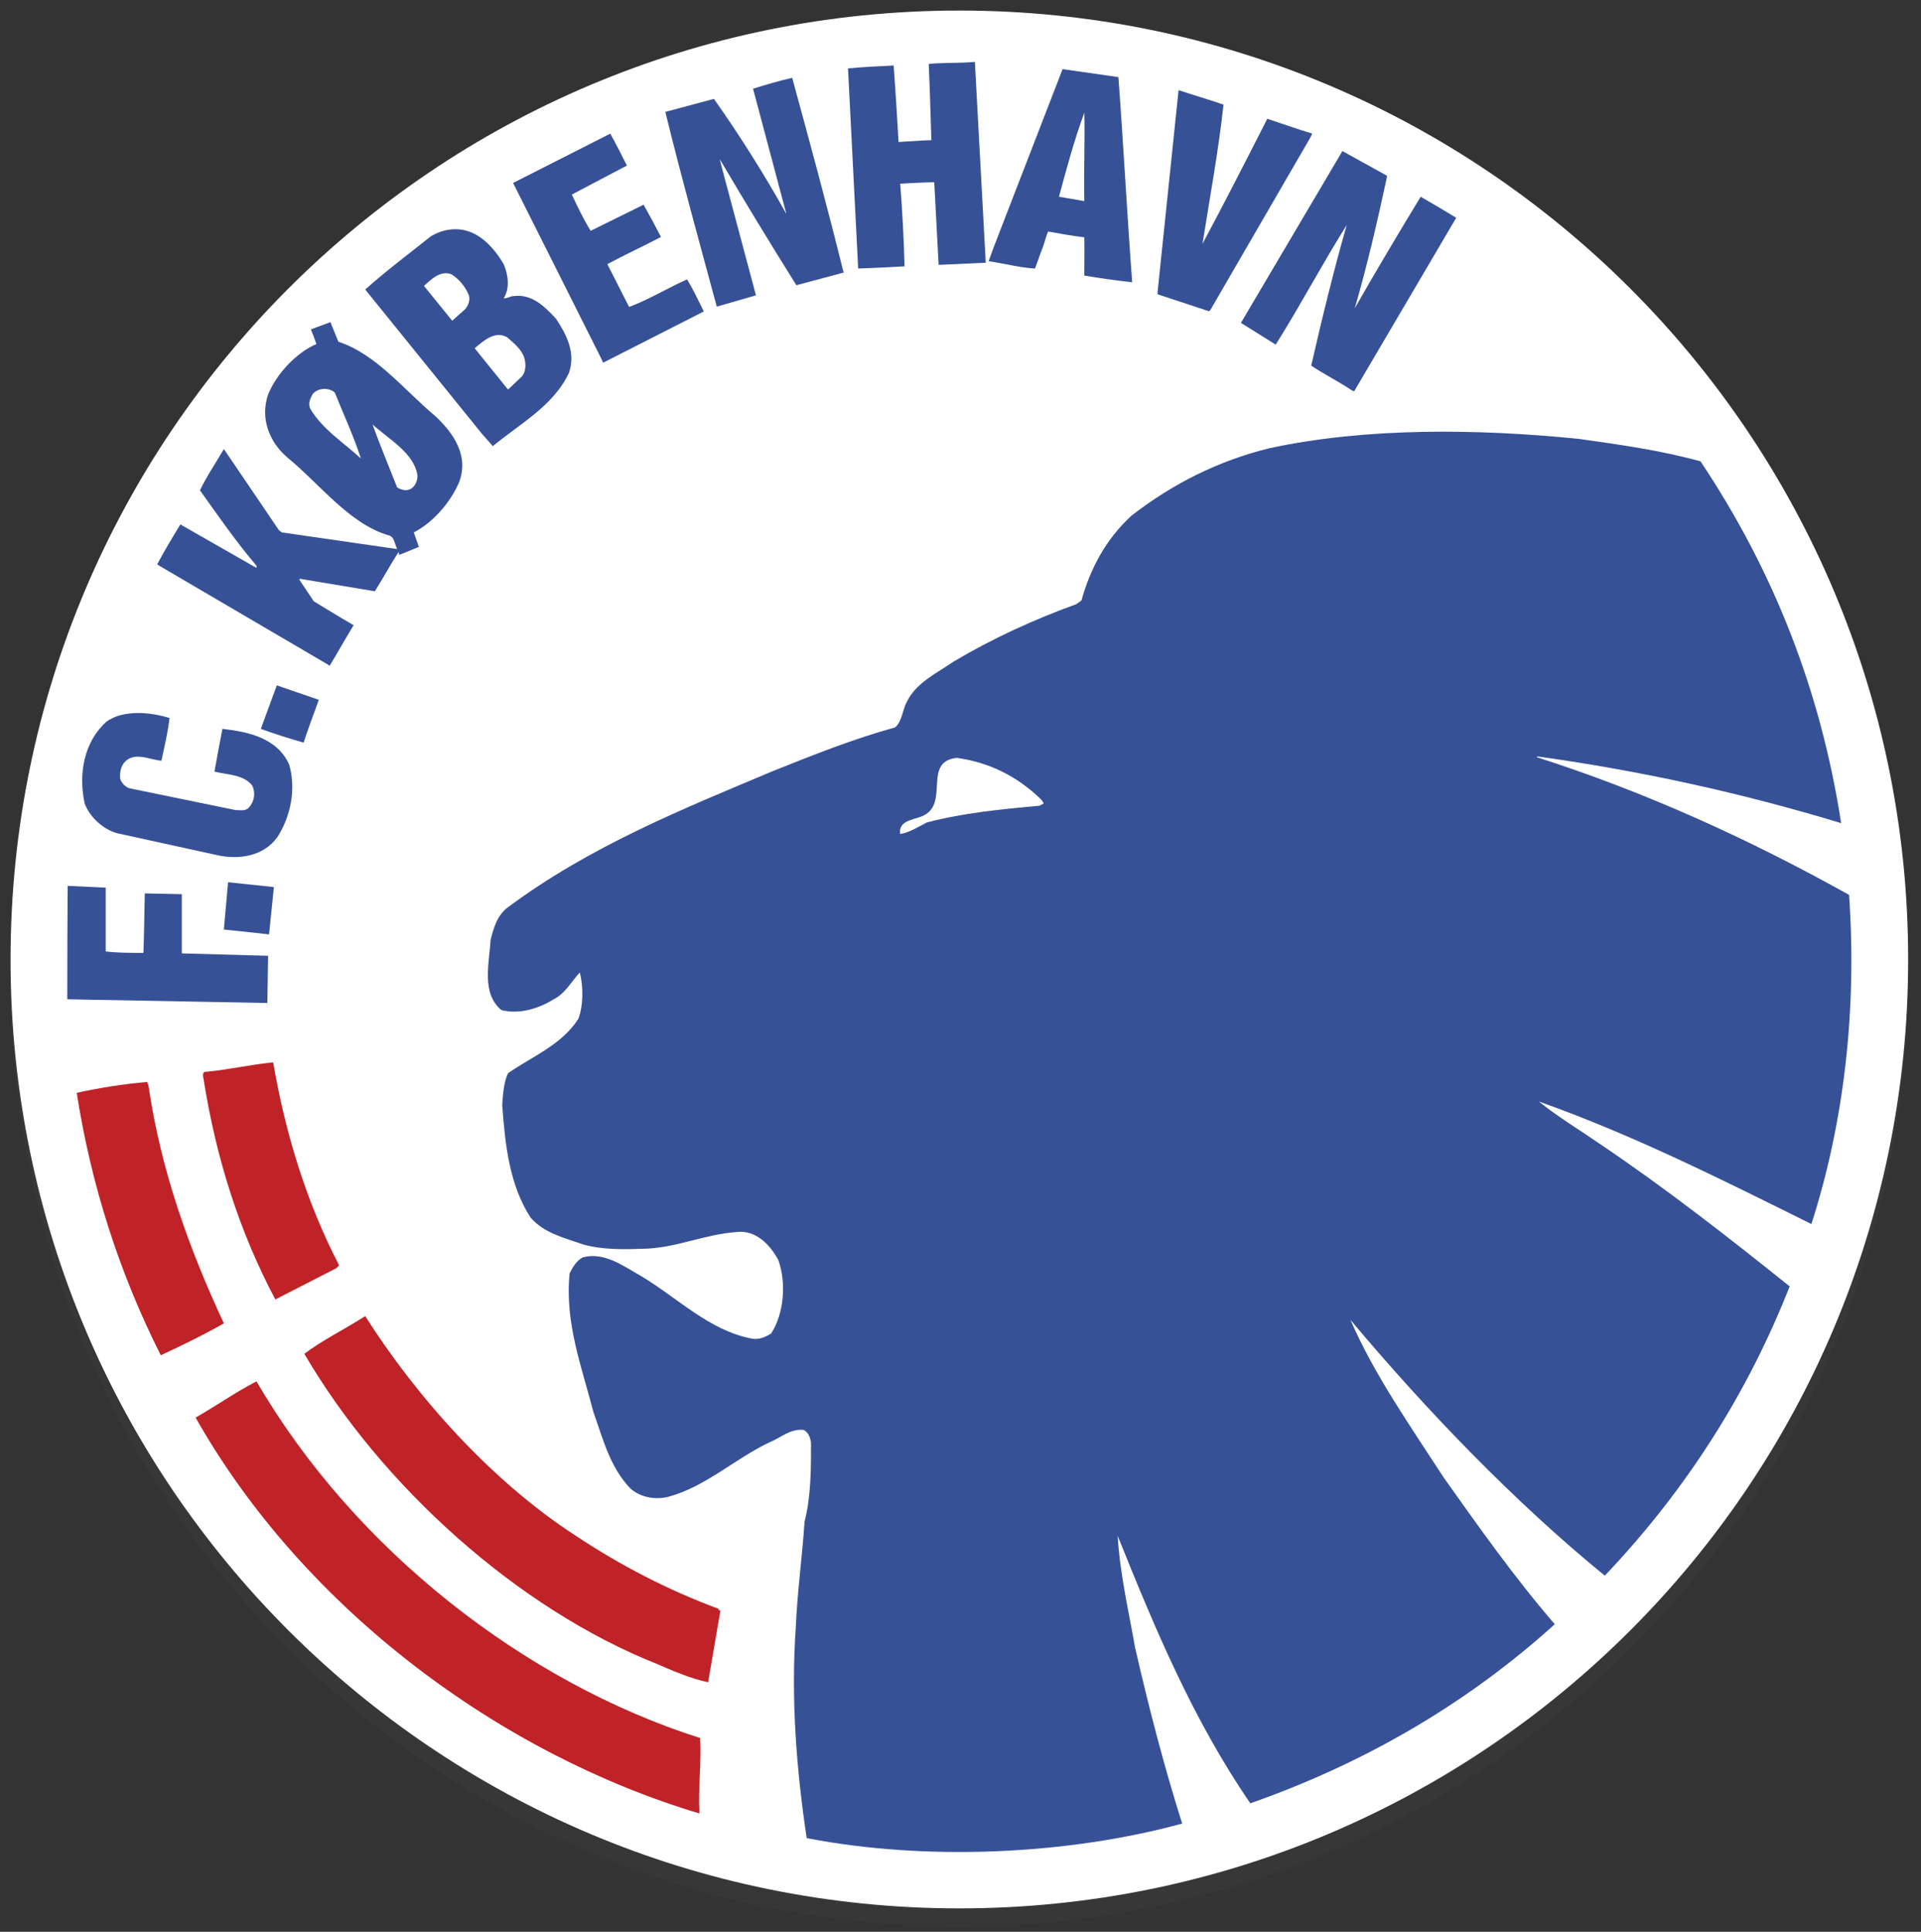 <?xml version="1.0" encoding="UTF-8" standalone="no"?>
<svg width="182px" height="183px" viewBox="0 0 182 183" version="1.1" xmlns="http://www.w3.org/2000/svg" xmlns:xlink="http://www.w3.org/1999/xlink" xmlns:sketch="http://www.bohemiancoding.com/sketch/ns">
    <rect x="0" y="0" width="182" height="183" fill="#333333" stroke="none"/>
    <!-- Generator: Sketch 3.3.3 (12081) - http://www.bohemiancoding.com/sketch -->
    <title>Artboard 1</title>
    <desc>Created with Sketch.</desc>
    <defs></defs>
    <g id="Page-1" stroke="none" stroke-width="1" fill="none" fill-rule="evenodd" sketch:type="MSPage">
        <g id="Artboard-1" sketch:type="MSArtboardGroup">
            <g id="Layer_1" sketch:type="MSLayerGroup" transform="translate(1, 1)">
                <g id="Group" sketch:type="MSShapeGroup">
                    <path d="M179.782,91.64 C179.782,141.285 139.536,181.529 89.892,181.529 C40.245,181.529 0,141.285 0,91.64 C0,41.992 40.245,1.748 89.892,1.748 C139.536,1.748 179.782,41.992 179.782,91.64" id="Path" fill-opacity="0.106" fill="#575757"></path>
                    <path d="M179.782,89.893 C179.782,139.538 139.536,179.782 89.892,179.782 C40.245,179.782 0,139.538 0,89.893 C0,40.245 40.245,0 89.892,0 C139.536,0 179.782,40.245 179.782,89.893" id="Shape" fill="#FFFFFF"></path>
                    <path d="M87.928,24.093 L87.514,16.264 C86.475,16.279 85.361,16.336 84.288,16.401 C84.493,19.01 84.631,21.62 84.699,24.23 C83.304,24.306 81.79,24.392 80.305,24.436 L79.343,5.481 C80.733,5.34 82.191,5.282 83.67,5.206 C83.847,7.596 83.995,10.048 84.132,12.452 C85.246,12.395 86.189,12.308 87.241,12.28 C87.16,9.938 87.103,7.425 86.989,5.054 C88.43,4.916 89.92,5 91.362,4.863 L92.393,23.886 L87.928,24.093 L87.928,24.093 Z" id="Shape" fill="#375197"></path>
                    <path d="M70.346,7.403 C71.565,7.024 72.708,6.681 74.055,6.374 C75.704,12.417 77.351,18.46 78.863,24.573 L78.934,24.819 L74.45,26.019 C72.021,22.139 69.479,17.964 67.194,14.08 L67.393,14.889 L70.622,26.977 C69.279,27.361 68.107,27.705 66.908,28.047 C65.26,21.935 63.547,15.783 62.036,9.601 L66.638,8.365 C69.11,11.867 71.446,15.57 73.506,19.278 L70.346,7.403 L70.346,7.403 Z" id="Shape" fill="#375197"></path>
                    <path d="M114.918,8.914 C114.438,13.309 113.614,17.773 112.926,22.1 C114.988,18.254 117.075,14.167 119.066,10.252 C120.464,10.709 121.95,11.252 123.321,11.652 L123.16,12.005 L113.683,28.35 L113.546,28.487 L108.669,26.876 L108.669,26.702 L110.661,7.541 C112.102,8.021 113.545,8.433 114.918,8.914" id="Shape" fill="#375197"></path>
                    <path d="M101.732,9.669 C100.771,12.28 100.014,15.095 99.329,17.636 L101.732,18.049 C101.663,15.301 101.802,12.416 101.732,9.669 L101.732,9.669 Z M104.961,6.304 C105.44,12.759 105.784,19.285 106.265,25.74 C104.669,25.562 103.269,25.362 101.727,25.105 C101.727,23.791 101.755,22.935 101.732,21.482 C100.565,21.345 99.465,21.139 98.298,20.933 C98.043,21.534 97.954,22.1 97.68,22.718 L97.063,24.436 C95.62,24.367 94.177,23.954 92.666,23.749 L93.101,22.534 L99.673,5.549 L104.961,6.304 L104.961,6.304 Z" id="Shape" fill="#375197"></path>
                    <path d="M47.612,16.331 L56.817,11.662 C57.397,12.681 57.882,13.68 58.396,14.683 L53.177,17.431 C53.726,18.597 54.275,19.766 54.963,20.864 L59.976,18.392 C60.509,19.335 61.11,20.45 61.624,21.449 C60.037,22.284 58.19,23.131 56.542,24.023 L58.603,28.076 C60.455,27.389 62.242,26.29 64.097,25.466 C64.714,26.496 65.166,27.476 65.68,28.504 L56.139,33.36 L55.992,33.02 L47.612,16.331 L47.612,16.331 Z" id="Shape" fill="#375197"></path>
                    <path d="M130.371,15.919 C129.477,20.04 128.517,24.23 127.349,28.213 C129.34,24.711 131.47,21.139 133.599,17.637 C134.804,18.336 135.833,18.936 136.966,19.628 L127.292,36.074 L127.075,35.974 C125.838,35.15 124.465,34.463 123.229,33.639 C124.26,29.107 125.357,24.642 126.593,20.315 C124.26,24.023 122.198,27.938 119.864,31.646 L116.568,29.586 L126.183,13.31 L130.406,15.65 L130.371,15.919 L130.371,15.919 Z" id="Shape" fill="#375197"></path>
                    <path d="M47.063,30.96 C45.896,30.274 44.797,31.303 43.973,31.991 L47.133,35.905 L48.436,34.668 C48.85,34.188 48.85,33.433 48.644,32.814 C48.368,32.058 47.682,31.51 47.063,30.96 M41.776,24.986 C40.745,24.573 39.853,25.466 39.166,26.084 L41.843,29.38 L43.08,28.281 C43.356,27.938 43.561,27.457 43.424,26.977 C43.08,26.153 42.531,25.466 41.776,24.986 M46.721,24.023 C47.133,24.986 47.339,26.29 46.721,27.252 C46.994,27.32 47.339,27.045 47.682,27.045 C49.398,26.839 50.566,28.007 51.665,29.174 C52.626,30.616 53.588,32.402 52.902,34.325 C51.459,37.416 48.314,39.102 45.691,41.262 L44.66,40.095 L33.602,26.427 C35.593,24.642 37.723,23.062 39.783,21.414 C40.745,20.795 42.049,20.521 43.218,20.865 C44.729,21.276 45.965,22.718 46.721,24.023" id="Shape" fill="#375197"></path>
                    <path d="M34.29,39.202 C35.032,41.243 35.859,43.215 36.625,45.176 C37.946,45.957 38.601,44.785 38.548,44.009 C38.204,41.88 35.832,40.616 34.29,39.202 L34.29,39.202 Z M28.59,36.385 C28.383,36.798 28.176,37.187 28.383,37.69 C29.482,39.614 31.542,40.919 33.19,42.429 C32.503,40.301 31.542,38.24 30.718,36.18 C30.17,35.7 29.07,35.7 28.59,36.385 L28.59,36.385 Z M31.061,31.373 C34.634,32.54 37.243,35.905 40.197,38.378 C41.981,40.026 43.493,42.223 42.462,44.765 C41.639,46.619 40.059,48.473 38.204,49.435 L38.684,50.808 L36.832,51.563 L36.761,51.289 C36.003,52.469 35.294,53.768 34.516,55.012 L27.421,53.83 L27.352,53.899 L28.727,55.959 C29.963,56.714 31.198,57.47 32.503,58.226 C31.69,59.553 30.988,60.83 30.232,62.066 L30.031,61.934 L14.122,52.612 L13.891,52.457 C14.609,51.127 15.334,49.915 16.089,48.679 C18.522,50.07 20.898,51.427 23.3,52.8 L23.3,52.594 C21.378,50.327 19.662,47.855 17.945,45.451 C18.562,44.147 19.454,42.841 20.21,41.538 L25.429,49.229 L25.704,49.435 L36.624,51.014 C36.418,50.603 36.345,49.784 35.801,49.709 C32.092,48.61 29.345,44.902 26.254,42.361 C24.468,40.85 23.644,38.584 24.4,36.385 C25.156,34.463 27.054,32.414 28.975,31.59 C28.833,31.161 28.658,30.686 28.452,30.204 L30.306,29.518 L31.061,31.373 L31.061,31.373 Z" id="Shape" fill="#375197"></path>
                    <path d="M25.225,63.925 L29.204,65.293 C28.747,66.608 28.177,68.046 27.765,69.351 C26.375,68.95 25.017,68.527 23.712,68.046 L25.225,63.925 L25.225,63.925 Z" id="Shape" fill="#375197"></path>
                    <path d="M15.059,67.016 C14.922,68.321 14.568,69.759 14.294,71.064 C13.208,70.978 11.9,70.244 10.94,71.068 C10.458,71.48 10.321,72.166 10.39,72.785 C10.527,73.197 10.869,73.541 11.282,73.678 L21.31,75.738 C21.791,75.738 22.271,75.876 22.614,75.463 C23.095,74.914 23.233,74.09 22.889,73.403 C22.066,72.373 20.607,72.407 19.318,72.099 C19.579,70.664 19.799,69.42 20.074,68.045 C22.476,68.321 25.225,68.871 26.392,71.412 C27.077,73.747 26.529,76.356 25.293,78.279 C23.989,80.134 21.584,80.476 19.524,79.997 L10.115,77.937 C8.81,77.592 7.504,76.425 7.025,75.12 C6.406,72.305 6.956,69.282 9.084,67.36 C10.732,66.192 13.273,66.467 15.059,67.016" id="Shape" fill="#375197"></path>
                    <path d="M24.949,83.032 L24.492,87.516 C23.035,87.345 21.581,87.197 20.208,87.059 C20.35,85.603 20.47,84.018 20.607,82.575 L24.949,83.032 L24.949,83.032 Z" id="Shape" fill="#375197"></path>
                    <path d="M9.016,89.131 C10.115,89.268 11.351,89.268 12.588,89.268 C12.666,87.459 12.666,85.46 12.723,83.632 L16.226,83.705 L16.226,89.199 L16.237,89.316 L24.4,89.543 L24.331,94.007 L23.918,94.007 L5.375,93.663 C5.375,90.023 5.382,86.403 5.411,82.918 L9.016,83.087 L9.016,89.131 L9.016,89.131 Z" id="Shape" fill="#375197"></path>
                    <path d="M24.881,99.639 C26.049,106.439 28.039,112.894 31.13,118.869 L30.856,119.144 L25.087,122.096 C21.653,115.64 19.455,108.636 18.287,101.218 C18.218,100.943 18.149,100.463 18.563,100.531 C20.691,100.326 22.751,99.845 24.881,99.639" id="Shape" fill="#BF2227"></path>
                    <path d="M13.067,101.836 C14.234,109.872 16.914,117.289 20.21,124.363 C18.287,125.462 16.295,126.423 14.234,127.385 C10.32,119.624 7.642,111.315 6.269,102.523 C8.465,102.042 10.664,101.699 12.93,101.493 L13.067,101.836 L13.067,101.836 Z" id="Shape" fill="#BF2227"></path>
                    <path d="M53.452,144.418 C57.779,147.302 62.311,149.637 67.118,151.422 C67.05,151.491 67.118,151.559 67.187,151.559 L67.256,151.559 L66.089,158.359 C64.44,158.015 62.861,157.329 61.281,156.642 C48.094,151.422 35.183,139.816 27.834,127.248 C29.552,125.943 31.681,124.912 33.602,123.676 C38.479,131.369 45.622,139.335 53.452,144.418" id="Shape" fill="#BF2227"></path>
                    <path d="M23.301,129.857 C32.572,145.79 48.712,158.359 65.333,163.647 C65.47,165.982 65.126,168.386 65.264,170.791 C46.445,165.159 27.834,151.491 17.532,133.291 C19.455,132.193 21.31,130.887 23.301,129.857" id="Shape" fill="#BF2227"></path>
                    <path d="M89.644,70.794 C86.485,71.137 88.821,74.846 86.691,76.15 C85.866,76.701 84.081,76.563 84.287,78.005 C85.18,77.867 86.004,77.319 86.829,76.906 C90.261,76.013 93.765,75.67 97.474,75.326 L97.886,75.121 C97.817,74.983 97.748,74.846 97.611,74.708 C95.345,72.511 92.666,71.206 89.644,70.794 M160.11,42.704 C167.046,53.075 171.51,64.476 173.434,76.976 C164.161,74.159 154.545,72.029 144.658,70.657 L144.587,70.725 C154.889,74.022 164.709,78.485 174.187,83.774 C174.943,94.694 173.708,105.339 170.616,114.954 C162.169,110.764 153.721,106.507 144.794,103.347 C146.58,104.789 148.64,106.025 150.631,107.4 C156.744,111.521 162.65,116.122 168.557,120.86 C164.641,130.819 158.874,140.022 151.043,148.264 C142.458,141.258 134.079,132.536 126.937,124.019 C129.203,129.239 132.637,134.116 135.795,138.991 C139.161,143.73 142.457,148.401 146.302,152.864 C137.649,160.693 127.829,166.188 117.459,169.828 C112.033,161.93 108.392,153.208 104.891,144.486 C105.097,148.057 105.921,151.559 106.538,155.062 C107.842,160.762 109.287,166.325 111.001,171.75 C100.15,174.704 86.759,175.323 75.426,173.124 C74.465,166.669 73.916,159.939 74.397,153.14 C74.535,149.774 75.016,146.408 75.22,143.181 C75.839,140.778 75.839,138.167 75.839,135.695 C75.77,135.214 75.633,134.733 75.152,134.458 C73.847,134.321 72.955,135.214 71.924,135.625 C68.697,137.137 65.88,139.816 62.377,140.777 C61.073,141.121 59.631,140.845 58.67,139.952 C56.747,137.892 56.128,135.282 55.235,132.809 C54.136,128.551 52.487,124.294 52.968,119.623 C53.244,119.073 53.587,118.455 54.206,118.112 C56.266,117.563 58.05,118.936 59.768,119.898 C63.202,121.958 66.224,125.048 70.207,125.804 C70.893,125.94 71.512,125.666 72.061,125.324 C73.297,123.4 73.503,120.515 72.749,118.386 C71.993,116.945 70.62,115.502 68.834,115.709 C65.811,115.913 63.271,117.149 60.248,117.287 C58.189,117.357 56.128,117.425 54.206,116.875 C52.487,116.258 50.564,115.845 49.26,114.334 C47.268,111.243 46.857,107.466 46.582,103.689 C46.651,102.658 46.72,101.56 47.131,100.667 C49.397,99.087 52.214,97.989 53.793,95.516 C54.274,94.28 54.274,92.426 53.93,91.121 C53.106,92.014 52.557,93.113 51.459,93.662 C50.016,94.555 48.23,95.104 46.513,94.692 C44.591,93.113 45.346,90.297 45.484,88.031 C45.758,86.932 46.101,85.695 47.131,84.94 C54.891,79.171 63.613,75.668 72.267,72.028 C76.045,70.518 79.821,69.006 83.805,67.907 C84.493,67.29 84.493,66.26 84.904,65.504 C85.798,63.65 87.789,62.757 89.369,61.658 C93.078,59.46 96.991,57.675 100.975,56.233 L101.456,55.889 C102.28,52.936 103.723,50.121 106.195,47.854 C110.178,44.763 114.505,42.635 119.243,41.466 C128.447,39.475 139.022,39.612 148.569,40.573 C152.485,41.124 156.401,41.674 160.11,42.704" id="Shape" fill="#375197"></path>
                </g>
            </g>
        </g>
    </g>
</svg>